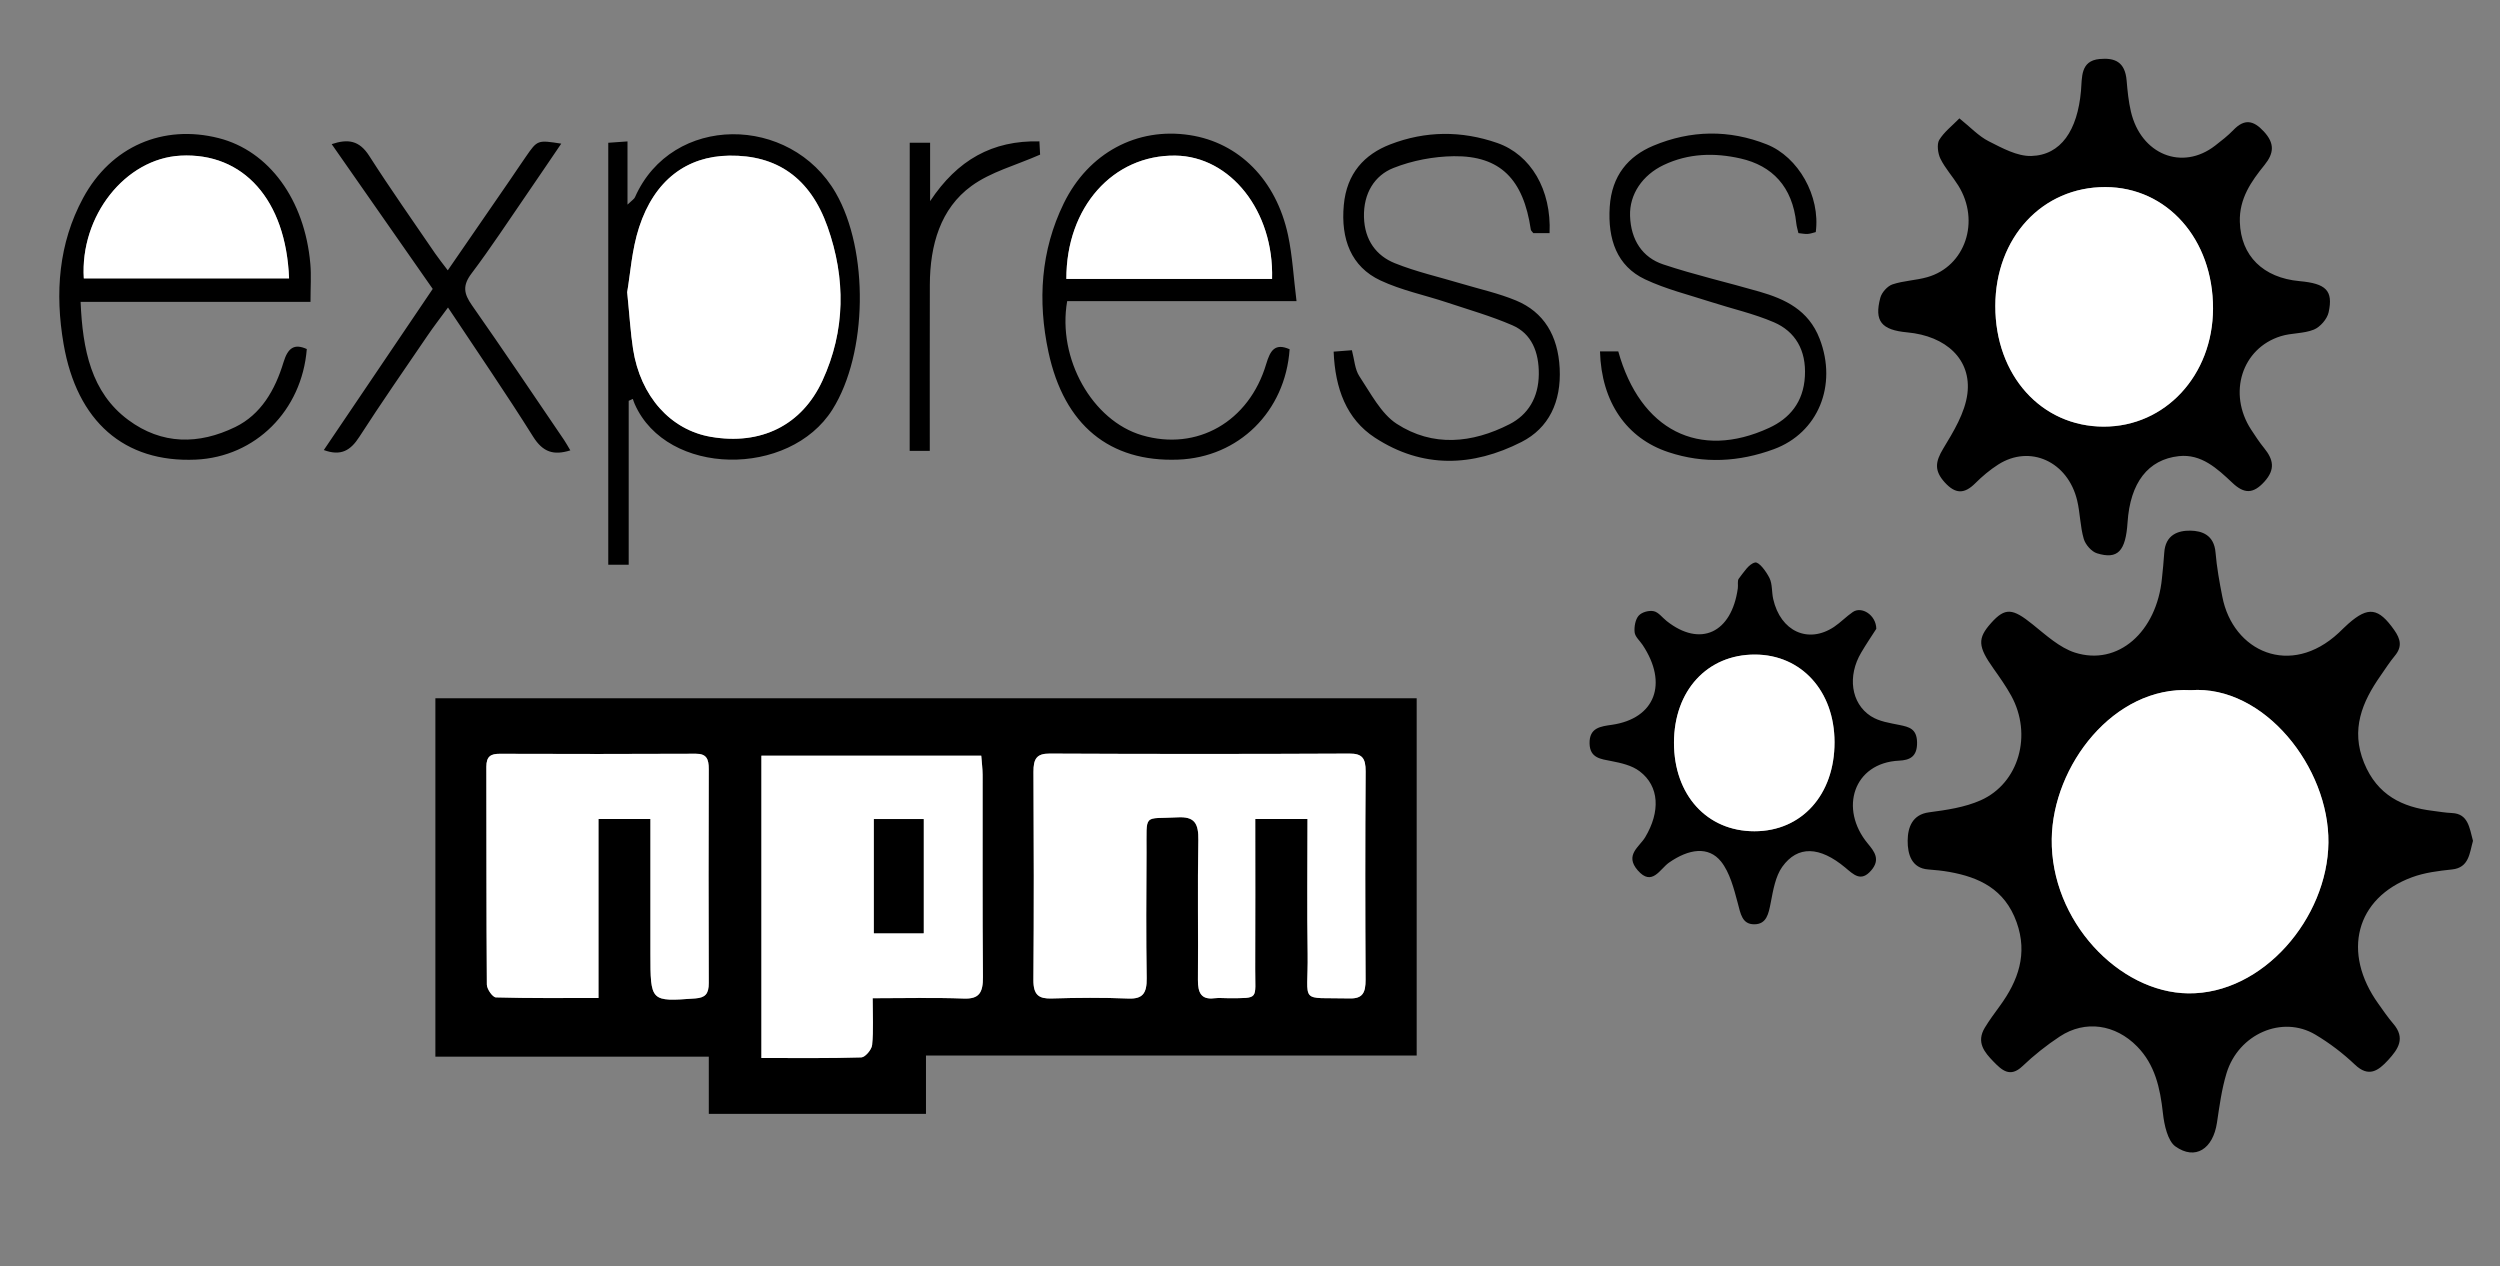 <svg xmlns="http://www.w3.org/2000/svg" viewBox="0 0 460 233">
    <rect x="0" y="0" width="460" height="233" fill="#808080" stroke="none"/>
    <path d="M260.67 194.22h-90.29v10.73h-39.96v-10.52H80.11v-65.95h180.56v65.74zm-20.09-43.53c0 8.5-.09 16.66.02 24.83.13 9.39-1.79 7.97 7.74 8.19 2.39.06 2.94-1.07 2.92-3.46-.07-12.76-.08-25.52.01-38.29.02-2.52-.7-3.31-3-3.3-18.38.09-36.77.09-55.15 0-2.37-.01-2.99.95-2.97 3.36.07 12.76.09 25.52-.01 38.29-.02 2.81 1.04 3.48 3.35 3.41 4.7-.14 9.41-.18 14.11.01 2.62.11 3.43-.94 3.38-3.74-.12-7.7-.07-15.41-.03-23.12.04-7.41-.7-6.12 5.7-6.48 3.1-.17 3.9 1.03 3.84 4.27-.17 8.54 0 17.1-.08 25.64-.02 2.42.65 3.66 3 3.38.87-.1 1.75-.01 2.62-.01 5.75-.03 4.89.31 4.92-5.42.04-9.12.01-18.23.01-27.56h9.62zM140.1 194.67c6.38 0 12.39.08 18.38-.1.71-.02 1.91-1.42 1.99-2.29.26-2.7.1-5.45.1-8.6 5.89 0 11.33-.14 16.77.06 2.79.1 3.54-1.06 3.52-3.97-.11-12.4-.04-24.79-.06-37.19 0-1.17-.16-2.34-.25-3.53H140.1v55.62zm-20.42-43.97v24.67c0 8.99 0 8.94 8.27 8.34 1.83-.13 2.47-.85 2.46-2.84-.05-13.12-.04-26.23 0-39.35.01-1.91-.44-2.84-2.38-2.83-12.03.06-24.06.05-36.09.01-1.56 0-2.45.41-2.45 2.39.04 13.36-.01 26.72.09 40.07.01.83 1.07 2.34 1.66 2.36 6.19.17 12.38.11 18.88.11V150.7h9.56zm335.35 4.01c-.64 2.25-.71 4.94-3.85 5.27-2.48.26-5.03.57-7.38 1.44-10.34 3.81-12.95 13.85-6.17 23.29.88 1.23 1.73 2.49 2.71 3.63 2.34 2.7.9 4.72-.91 6.7-1.84 2.01-3.61 3.26-6.14.84-2.21-2.1-4.68-3.97-7.25-5.5-6.1-3.64-14.16-.14-16.36 7.1-.89 2.93-1.3 6.04-1.76 9.11-.72 4.79-3.97 6.97-7.65 4.35-1.4-1-2.06-3.94-2.29-6.09-.51-4.68-1.47-8.96-4.75-12.3-3.98-4.06-9.53-4.92-14.22-1.84-2.43 1.6-4.76 3.45-6.9 5.49-2.26 2.14-3.78.71-5.32-.88-1.64-1.69-3.21-3.54-1.58-6.23.85-1.4 1.82-2.7 2.78-4.02 3.33-4.57 5.16-9.53 3.07-15.37-2.19-6.14-6.93-8.28-12.35-9.26-1.29-.23-2.6-.36-3.91-.46-3.06-.22-3.81-2.8-3.79-5.29.02-2.5.89-4.82 3.92-5.22 3.22-.43 6.56-.9 9.53-2.22 7.06-3.15 9.53-12.09 5.61-19.23-.96-1.74-2.11-3.37-3.25-4.98-2.9-4.08-3-5.56-.45-8.41 2.59-2.89 3.95-2.72 7.65.27 2.45 1.97 4.96 4.28 7.77 5.18 7.93 2.52 15.06-3.81 16.01-13.67.15-1.55.33-3.1.42-4.66.2-3.4 2.6-4.15 4.84-4.11 2.09.04 4.33.78 4.6 4.02.23 2.73.72 5.45 1.25 8.14 1.95 10.08 12.52 14.93 21.43 6.63.58-.55 1.14-1.12 1.74-1.65 3.69-3.26 5.58-2.94 8.46 1.15 1.16 1.65 1.51 3.06.11 4.74-.96 1.15-1.77 2.44-2.64 3.68-3.36 4.8-5.52 9.87-3.02 16.01 2.44 5.99 7.09 8.16 12.6 8.83 1.19.15 2.38.36 3.58.41 2.98.13 3.21 2.71 3.86 5.11zm-51.93-27.72c-14.15-.79-25.39 13.88-25.58 27.37-.21 15.08 12.36 28.27 25.12 28.42 13.72.16 25.63-13.85 25.79-27.74.15-13.84-11.86-29.02-25.33-28.05zM360.53 21.78c2.02 1.62 3.55 3.28 5.39 4.21 2.49 1.26 5.24 2.78 7.84 2.71 5.45-.15 8.5-4.71 9.14-11.97.22-2.49-.14-5.53 3.41-5.87 2.79-.26 4.7.49 4.99 3.97.16 1.91.35 3.83.78 5.68 1.84 7.92 9.44 10.98 15.5 6.29 1.16-.9 2.34-1.81 3.37-2.88 2.01-2.08 3.66-1.83 5.6.28 2.01 2.18 1.88 3.98.12 6.16-2.42 2.99-4.67 6.16-4.54 10.48.19 6.25 4.3 10.28 10.99 10.89 4.87.44 6.22 1.73 5.35 5.73-.27 1.26-1.58 2.73-2.72 3.19-1.9.77-4.11.59-6.08 1.21-7.19 2.23-9.79 10.53-5.47 17.18.76 1.17 1.54 2.35 2.41 3.42 1.69 2.08 2.09 3.91.03 6.18-2.07 2.28-3.73 2.23-5.87.21-2.82-2.66-5.73-5.36-9.85-4.92-5.68.61-8.97 4.89-9.45 12.2-.35 5.28-1.79 6.86-5.62 5.68-.99-.3-2.12-1.57-2.44-2.66-.66-2.26-.66-4.74-1.21-7.05-1.71-7.19-8.7-10.36-14.55-6.61-1.5.96-2.92 2.15-4.21 3.44-1.99 1.98-3.63 2.01-5.61-.17-1.94-2.15-1.76-3.76-.28-6.21 1.88-3.11 4-6.56 4.45-10.1.79-6.31-3.93-10.63-11.06-11.29-4.76-.44-6.11-2.06-4.96-6.37.27-1 1.32-2.15 2.23-2.46 2.07-.69 4.31-.73 6.41-1.33 6.99-1.98 9.79-10.3 5.71-16.85-1.05-1.69-2.41-3.16-3.29-4.94-.47-.95-.69-2.66-.23-3.45.9-1.48 2.37-2.59 3.72-3.98zm26.56 56.72c11.32.01 20.07-9.45 20.1-21.71.03-12.77-8.44-22.34-19.81-22.37-11.61-.03-20.23 9.29-20.25 21.88-.01 12.75 8.47 22.19 19.96 22.2zm-41.85 37.2c-.79 1.24-1.83 2.76-2.77 4.36-2.56 4.3-1.91 9.33 1.76 11.71 1.53.99 3.49 1.26 5.3 1.63 1.73.36 3.16.68 3.21 3.18.05 2.68-1.37 3.29-3.32 3.38-8.36.4-11.07 8.83-5.75 15.25 1.21 1.46 2.38 2.93.62 4.96-1.88 2.18-3.23.74-4.77-.54-4.68-3.9-8.74-4.11-11.59-.13-1.25 1.75-1.68 4.33-2.12 6.62-.4 2.04-.76 3.94-3.02 3.95-2.26.01-2.52-1.96-3.05-3.93-.71-2.66-1.47-5.61-3.06-7.61-2.32-2.89-5.94-2.35-9.58.19-1.68 1.17-3.12 4.46-5.76 1.42-2.45-2.82.31-4.31 1.37-6.08 2.81-4.7 2.63-9.38-1.01-12.14-1.45-1.1-3.41-1.53-5.2-1.88-1.92-.38-3.96-.53-4.02-3.23-.07-2.95 2.07-3.15 4.13-3.45 7.93-1.16 10.36-7.58 5.63-14.69-.52-.78-1.38-1.5-1.47-2.33-.11-1 .14-2.39.75-3.06.6-.67 1.9-1 2.77-.82.87.18 1.59 1.19 2.39 1.82 6.16 4.87 11.94 2.2 13.08-6.04.08-.59-.11-1.39.17-1.76.9-1.15 1.86-2.74 3.01-2.98.72-.15 2.05 1.66 2.65 2.87.54 1.09.39 2.58.68 3.86 1.35 5.94 6.43 8.28 11.19 5.12 1.21-.81 2.26-1.92 3.46-2.74 1.62-1.11 4.28.54 4.32 3.09zm-22.42 37.25c8.7 0 14.75-6.73 14.74-16.39-.01-9.4-6.1-16.11-14.64-16.12-8.78-.02-14.9 6.64-14.9 16.21-.01 9.62 6.06 16.31 14.8 16.3zm-207.14-79.2v30.16h-3.76V26.27c1.08-.08 2.1-.15 3.54-.25v11.63c.84-.81 1.22-1.02 1.37-1.35 6.8-15.42 28.63-15.25 36.95-.8 6.11 10.59 5.89 29.52-.61 39.85-7.91 12.57-30.47 12.35-36.37-.98-.14-.31-.24-.64-.36-.97-.24.12-.5.23-.76.35zm-.28-19.99c.43 4.28.61 7.41 1.09 10.47 1.35 8.69 6.9 14.87 14.33 16.14 9.19 1.58 16.72-2.11 20.51-10.33 4.26-9.23 4.3-18.83.95-28.3-3.21-9.06-9.37-13.23-18.08-13.11-7.83.11-13.78 4.52-16.6 13.19-1.35 4.12-1.62 8.64-2.2 11.94zm-58.27 1.78h-42.3c.37 8.81 1.95 16.67 8.76 21.72 6.2 4.6 12.98 4.58 19.7 1.31 4.72-2.3 7.32-6.78 8.88-11.93.81-2.66 1.99-3.45 4.28-2.42-.9 11.34-9.46 19.85-20.42 20.35-13.18.59-21.88-7.03-24.33-21.27-1.62-9.42-.91-18.53 3.58-26.85 5.15-9.55 14.76-13.62 24.95-11.04 9.25 2.34 15.84 11.32 16.87 23.13.19 2.12.03 4.28.03 7zm-41.71-4.32h37.76c-.55-14.44-8.4-23.18-19.97-22.58-10.16.54-18.5 11.1-17.79 22.58zm221.87 13.04c-.79 11.47-9.38 19.9-20.52 20.31-12.58.47-20.96-6.32-23.85-19.78-2.02-9.41-1.43-18.69 2.81-27.37 4.54-9.29 13.48-14.06 23.2-12.56 9.04 1.39 15.89 8.23 18.07 18.41.81 3.79 1.01 7.74 1.56 12.14h-42.2c-1.85 10.61 4.66 22.01 13.78 24.68 10.11 2.96 19.69-2.48 22.85-13.14.73-2.42 1.57-3.89 4.3-2.69zm-3.23-12.94c.36-12.47-7.65-22.56-17.8-22.69-11.47-.14-20.08 9.5-20.05 22.69h37.85zm60.34 13.33h3.36c4.05 14.51 14.86 20.02 27.75 14.08 3.76-1.73 6.32-4.7 6.59-9.48.28-4.83-1.79-8.27-5.69-9.95-3.74-1.61-7.73-2.49-11.59-3.74-4.07-1.32-8.26-2.34-12.14-4.17-5.16-2.44-6.88-7.35-6.49-13.34.37-5.77 3.44-9.32 8.02-11.24 6.88-2.88 13.95-3 20.89-.24 5.78 2.3 9.88 9.48 9 16.13-.45.11-.96.31-1.48.34-.53.04-1.07-.09-1.71-.15-.15-.66-.33-1.22-.39-1.79-.71-6.79-4.45-10.62-10.25-11.94-4.76-1.08-9.57-.99-14.18 1.21-3.87 1.85-6.29 5.37-6.16 9.34.14 4.49 2.32 7.67 6.08 8.93 5.84 1.95 11.85 3.32 17.76 5.03 4.65 1.35 9 3.34 11.05 8.68 3.29 8.55-.28 17.3-8.44 20.3-6.36 2.34-12.85 2.72-19.37.55-7.69-2.53-12.36-9.2-12.61-18.55zm-9.28-21.76h-2.99c-.21-.28-.43-.44-.46-.64-1.36-9.27-5.62-13.61-14.16-13.51-3.73.05-7.63.78-11.13 2.17-3.44 1.36-5.52 4.63-5.41 9.03.11 4.26 2.29 7.12 5.66 8.48 3.98 1.6 8.17 2.54 12.27 3.77 3.37 1.01 6.82 1.76 10.07 3.11 5.09 2.12 7.7 6.43 8.01 12.45.32 6.21-2.02 11.02-7 13.56-9.01 4.59-18.23 4.95-27.01-.79-5.2-3.4-7.31-9-7.58-15.82 1.11-.09 2.16-.17 3.36-.26.45 1.68.54 3.53 1.37 4.78 2.07 3.12 4 6.89 6.86 8.75 6.66 4.32 13.89 3.6 20.78.08 3.4-1.74 5.34-4.89 5.38-9.19.04-4.08-1.32-7.48-4.86-9.01-3.93-1.7-8.05-2.87-12.1-4.22-4.06-1.35-8.3-2.21-12.18-4.03-5.38-2.52-7.32-7.6-6.74-13.87.53-5.85 3.81-9.34 8.56-11.17 6.48-2.5 13.09-2.54 19.66-.26 6.19 2.15 10.01 8.61 9.64 16.59zM79.62 53.16c-6.19-8.87-12.29-17.62-18.59-26.64 2.99-1 5.07-.7 6.9 2.15 3.9 6.1 8.06 11.99 12.13 17.96.64.93 1.35 1.81 2.33 3.11 3.95-5.73 7.69-11.15 11.42-16.58.99-1.44 1.95-2.9 2.95-4.33 2.14-3.09 2.14-3.08 6.51-2.4-2.2 3.23-4.25 6.28-6.33 9.3-3.37 4.89-6.63 9.88-10.19 14.6-1.68 2.23-1.4 3.71.08 5.83 5.74 8.19 11.33 16.52 16.96 24.8.37.55.69 1.14 1.15 1.91-3.06.95-5.04.36-6.85-2.53-4.95-7.9-10.22-15.56-15.66-23.76-1.43 1.96-2.68 3.56-3.82 5.25-4.2 6.16-8.45 12.28-12.5 18.56-1.61 2.5-3.37 3.58-6.53 2.42 6.69-9.92 13.31-19.7 20.04-29.65zm87.77-26.9h3.75v10.75c5.02-7.58 11.46-11.2 20.11-11 .06 1.2.12 2.29.13 2.44-4.59 2.02-9.04 3.16-12.62 5.76-5.7 4.14-7.65 10.85-7.67 18.2-.03 10.09-.01 20.17-.01 30.55h-3.7c.01-18.87.01-37.58.01-56.7z"/>
    <path d="M240.58 150.69h-9.61c0 9.33.03 18.45-.01 27.56-.03 5.73.84 5.39-4.92 5.42-.88 0-1.76-.09-2.62.01-2.35.28-3.02-.95-3-3.38.08-8.55-.09-17.1.08-25.64.06-3.24-.74-4.44-3.84-4.27-6.4.36-5.66-.94-5.7 6.48-.04 7.71-.09 15.41.03 23.12.05 2.8-.76 3.85-3.38 3.74-4.7-.19-9.41-.15-14.11-.01-2.31.07-3.37-.6-3.35-3.41.1-12.76.08-25.52.01-38.29-.01-2.41.6-3.37 2.97-3.36 18.38.09 36.77.09 55.15 0 2.3-.01 3.02.78 3 3.3-.09 12.76-.08 25.52-.01 38.29.01 2.39-.53 3.52-2.92 3.46-9.53-.22-7.61 1.2-7.74-8.19-.13-8.17-.03-16.33-.03-24.83zM140.1 194.67v-55.63h40.45c.09 1.2.24 2.37.25 3.53.02 12.4-.05 24.79.06 37.19.03 2.91-.72 4.08-3.52 3.97-5.43-.2-10.88-.06-16.77-.06 0 3.16.17 5.91-.1 8.6-.08.86-1.28 2.26-1.99 2.29-6 .19-12 .11-18.38.11zm20.7-43.96v21h9.14v-21h-9.14zm-41.12-.01h-9.56v32.93c-6.5 0-12.69.07-18.88-.11-.6-.02-1.66-1.53-1.66-2.36-.1-13.36-.06-26.71-.09-40.07-.01-1.98.88-2.39 2.45-2.39 12.03.04 24.06.05 36.09-.01 1.94-.01 2.39.93 2.38 2.83-.04 13.12-.05 26.23 0 39.35.01 1.99-.63 2.7-2.46 2.84-8.28.6-8.27.65-8.27-8.34V150.7zm283.42-23.71c13.47-.97 25.49 14.21 25.33 28.05-.16 13.89-12.07 27.9-25.79 27.74-12.76-.15-25.33-13.34-25.12-28.42.18-13.49 11.42-28.16 25.58-27.37zM387.09 78.5c-11.49-.01-19.97-9.44-19.95-22.2.02-12.58 8.64-21.9 20.25-21.88 11.37.02 19.84 9.6 19.81 22.37-.04 12.26-8.79 21.72-20.11 21.71zm-64.27 74.45c-8.74.01-14.82-6.68-14.81-16.3.01-9.57 6.13-16.23 14.9-16.21 8.54.02 14.63 6.72 14.64 16.12.02 9.66-6.03 16.39-14.73 16.39zM115.4 53.76c.57-3.29.85-7.82 2.19-11.93 2.82-8.67 8.77-13.09 16.6-13.19 8.72-.12 14.88 4.05 18.08 13.11 3.35 9.47 3.31 19.07-.95 28.3-3.79 8.22-11.32 11.91-20.51 10.33-7.43-1.27-12.97-7.45-14.33-16.14-.47-3.08-.64-6.2-1.08-10.48zm-99.98-2.54c-.71-11.49 7.63-22.04 17.8-22.58 11.57-.61 19.41 8.14 19.97 22.58H15.42zm218.64.1h-37.85c-.03-13.19 8.58-22.83 20.05-22.69 10.15.13 18.17 10.22 17.8 22.69z" fill="#fff"/>
    <path d="M160.8 150.71h9.14v21h-9.14v-21z"/>
</svg>
